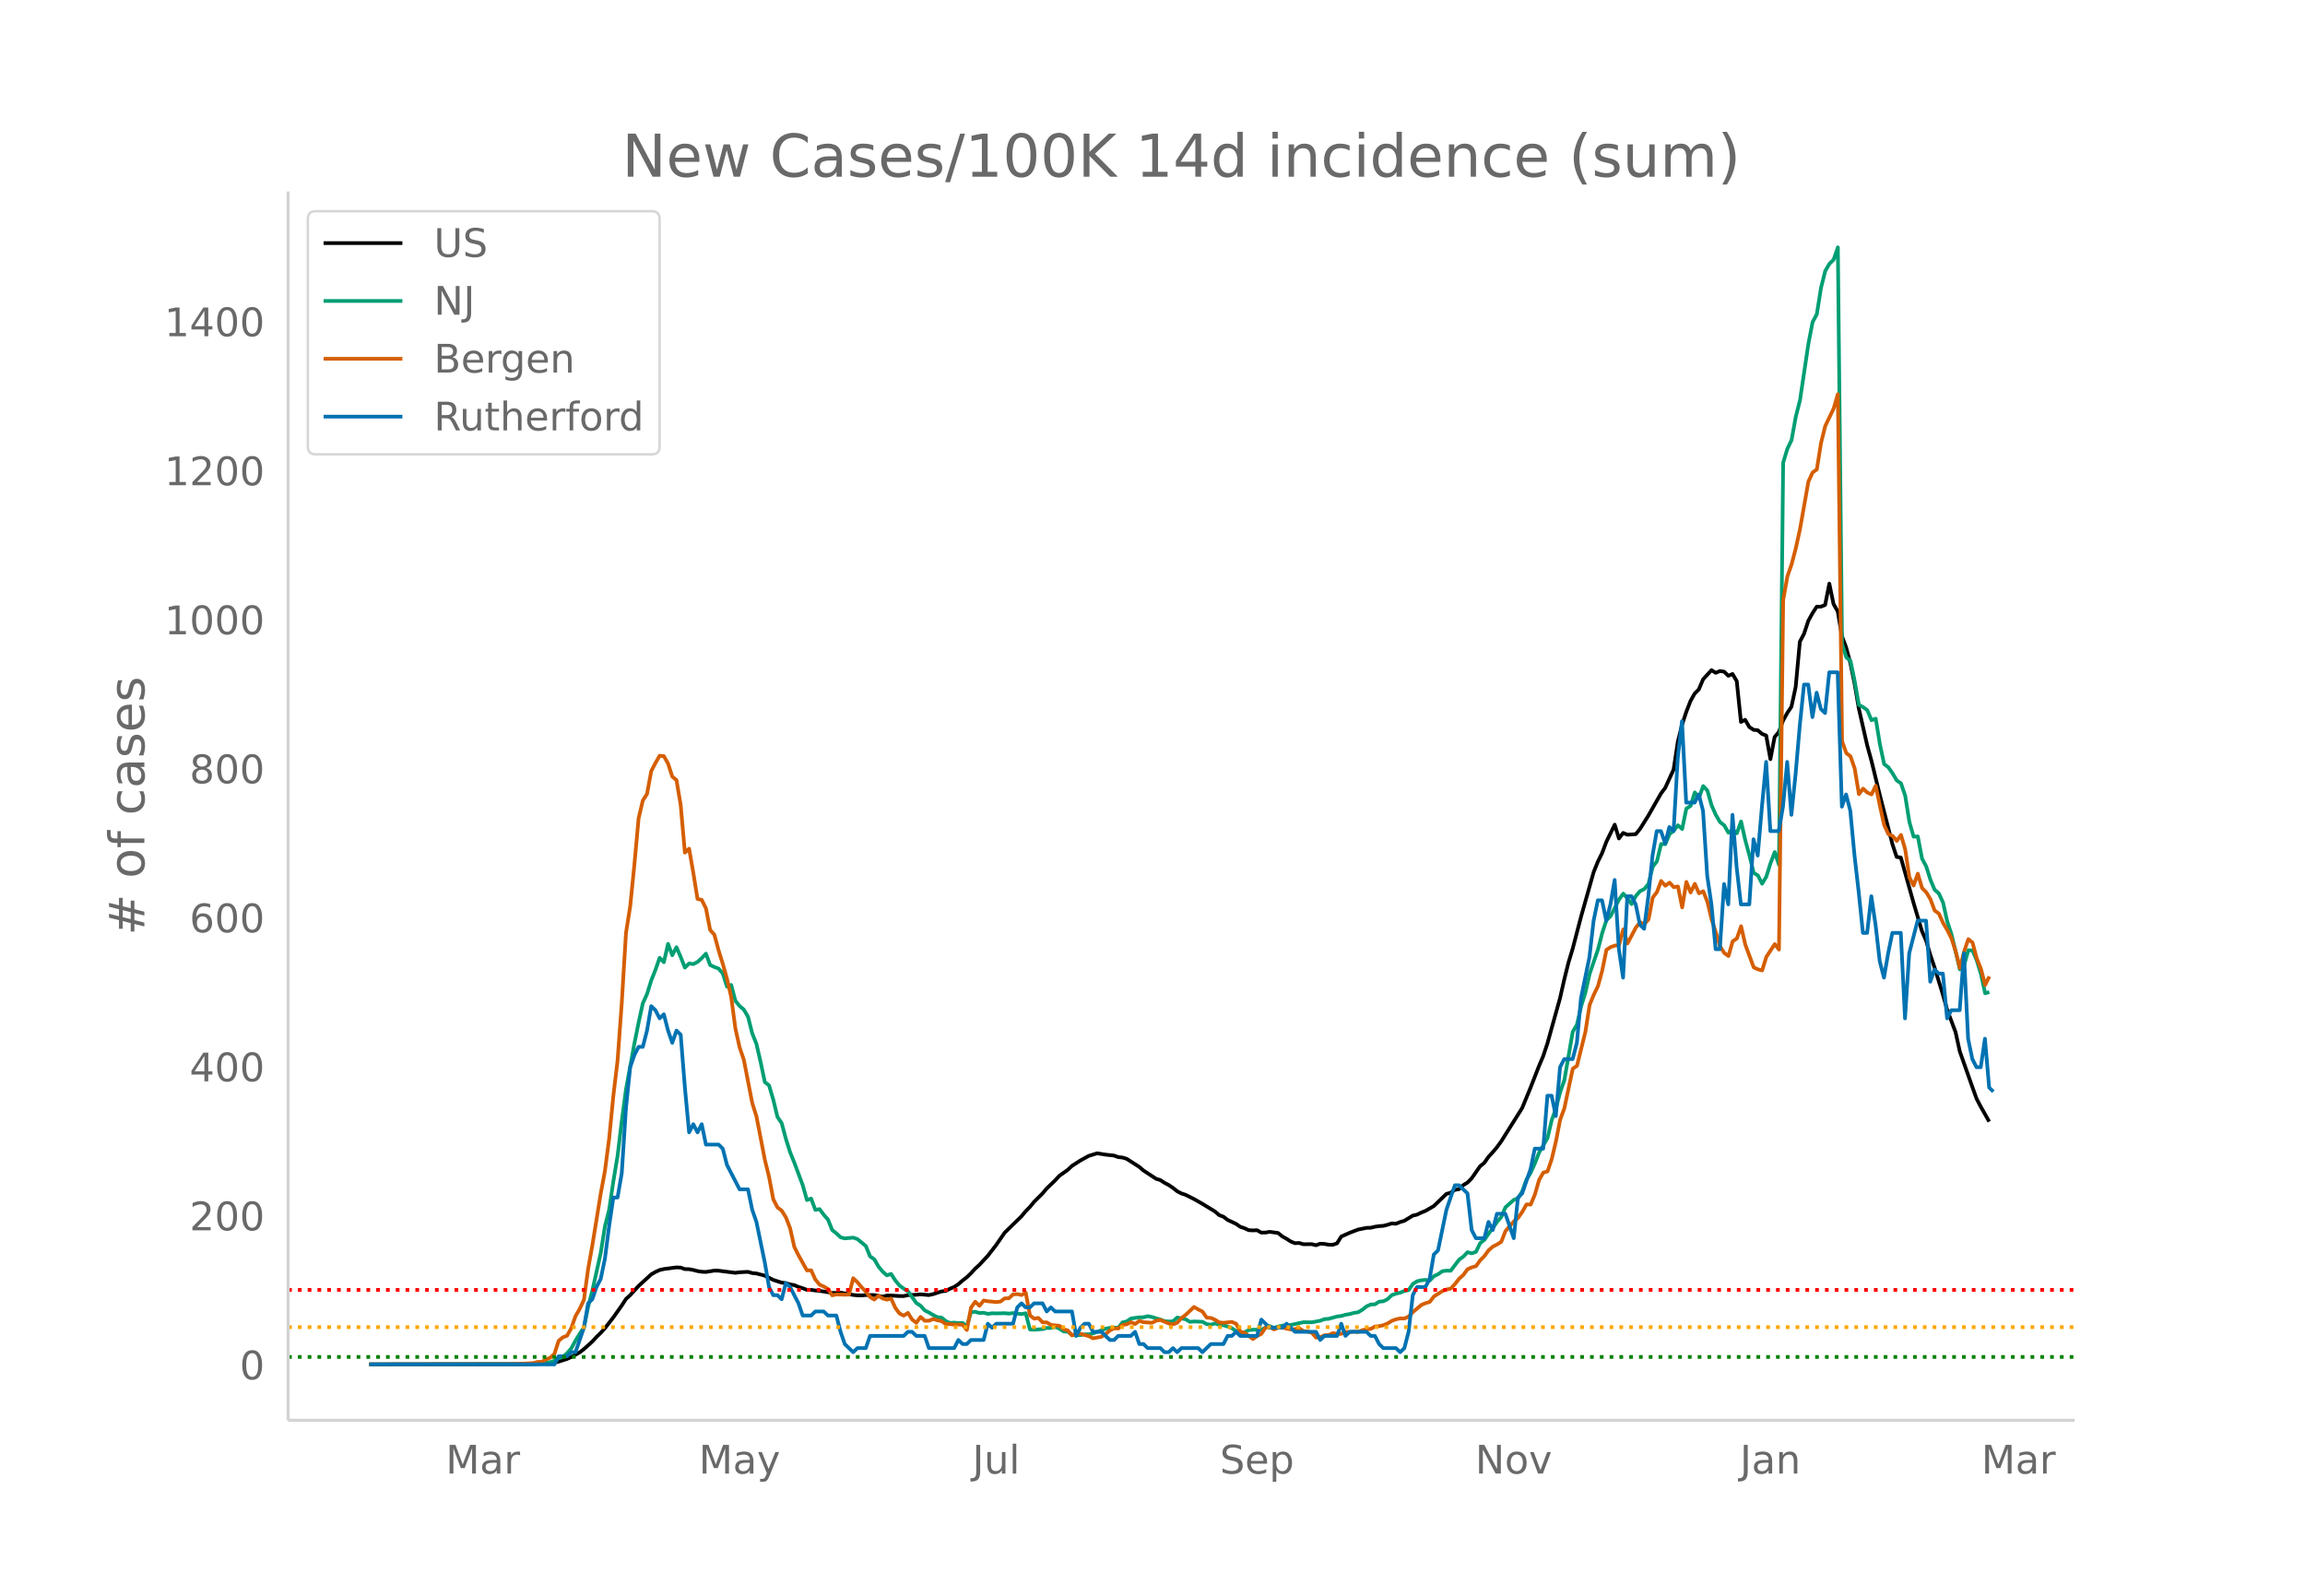 <svg height="864" viewBox="0 0 936 648" width="1248" xmlns="http://www.w3.org/2000/svg" xmlns:xlink="http://www.w3.org/1999/xlink"><defs><style>*{stroke-linecap:butt;stroke-linejoin:round}</style></defs><g id="figure_1"><path d="M0 648h936V0H0z" fill="#fff" id="patch_1"/><g id="axes_1"><path d="M117 576.72h725.4V77.76H117z" fill="none" id="patch_2"/><path clip-path="url(#pbad65a48d8)" d="M149.973 554.039l61.503-.089 6.834-.17 5.125-.273 1.709-.222 1.708-.366 3.417-1.1 1.708-.778 3.417-1.88 1.709-1.326 3.417-3.076 1.708-1.88 1.708-1.643 1.709-1.895 3.417-4.388 3.417-4.828 1.708-2.635 1.708-1.574 3.417-3.723 5.126-4.705 1.708-.982 1.708-.795 1.709-.396 5.125-.662 1.709.074 1.708.618 1.709.026 1.708.325 1.708.444 1.709.276 1.708.085 3.417-.55 1.709.038 6.833.862 1.709-.227 3.417-.173 1.708.5 1.708.167 3.417.887 3.417 1.718 3.417 1.105 1.708.217 1.709.499 1.708.313 1.709.713 1.708.536 1.709.657 1.708.012 1.708.252 1.709.133 5.125.847 1.709.026 1.708-.136 5.125.945 1.709.156 1.708.024 1.709-.149 3.417.01 3.416.664 1.709-.452 1.708-.023 3.417.213 1.709.008 1.708-.379 3.417-.15 1.708-.179 3.417.303 1.709-.378 3.416-1.116 1.709-.196 1.708-.877 1.709-.715 1.708-1.13 1.709-1.5 1.708-1.302 1.708-1.657 1.709-1.847 1.708-1.564 3.417-3.665 3.417-4.41 3.417-4.96 6.834-6.66 1.708-2.072 1.708-1.725 1.709-2.093 3.417-3.385 1.708-2.034 3.417-3.28 1.708-1.856 3.417-2.417 1.709-1.614 3.417-2.19 3.417-1.881 3.416-1.047 3.417.55 3.417.374 1.709.621 1.708.17 1.708.518 5.126 3.283 1.708 1.476 5.125 3.356 1.709.528 1.708 1.107 1.709.9 1.708 1.153 1.709 1.372 1.708.886 1.708.561 3.417 1.717 3.417 1.938 5.125 3.118 1.709 1.489 1.708.624 1.709 1.307 3.417 1.605 1.708 1.19 1.708.566 1.709.802 1.708.096 1.709-.075 1.708.974 1.709-.034 1.708-.283 3.417.47 1.708 1.405 1.709.945 1.708 1.105 1.709.696 1.708-.093 1.709.508 3.416-.03 1.709.446 1.708-.629 1.709.1 1.708.297 1.709.04 1.708-.586 1.708-2.745 3.417-1.537 3.417-1.305 3.417-.696 1.708-.043 1.709-.413 1.708-.258 1.709-.102 1.708-.432 1.709-.55 1.708.119 1.708-.688 1.709-.505 3.417-2.088 1.708-.403 1.709-.826 1.708-.69 3.417-1.968 5.125-4.943 1.709-.459 1.708-1.182 1.708-.279 1.709-1.635 1.708-1.034 1.709-1.728 3.417-4.91 1.708-1.377 1.708-2.454 1.709-1.843 1.708-2.031 1.709-2.333 8.542-13.603 3.417-8.302 3.417-8.746 1.708-4.03 1.709-5.144 5.125-18.378 1.708-7.525 1.709-6.898 1.708-5.623 3.417-13.07 5.125-18.109 1.709-4.242 1.708-3.45 1.709-4.544 3.416-7 1.709 5.6 1.708-2.249 1.709.727 3.417-.227 1.708-2.085 3.417-5.456 5.125-8.989 1.709-2.264 3.416-7.47 1.709-11.278 1.708-6.885 1.709-5.188 1.708-4.412 1.709-3.068 1.708-1.725 1.709-4.041 3.416-3.734 1.709 1.084 1.708-.723 1.709.247 1.708 1.68 1.709-.742 1.708 2.92 1.708 16.556 1.709-.869 1.708 2.962 1.709 1.112 1.708.173 1.709 1.477 1.708.681 1.708 9.585 1.709-8.985 1.708-2.03 1.709-4.642 1.708-3.076 1.709-2.579 1.708-7.995 1.708-18.406 1.709-3.251 1.708-5.185 1.709-3.123 1.708-2.637 1.709-.028 1.708-.697 1.708-8.636 1.709 8.272 1.708 2.982 1.709 10.077 1.708 4.606 1.709 6.346 1.708 8.31 1.708 10.038 3.417 15.027 1.709 6.198 3.417 13.99 5.125 19.948 1.708 5.173 1.709.257 5.125 18.285 3.417 11.532 1.708 3.89 1.709 5.8 1.708 5.083 3.417 11.098 1.709 6.094 3.416 9.112 1.709 7.788 5.125 14.506 1.709 4.753 1.708 3.253 3.417 6.034h0" fill="none" stroke="#000" stroke-linecap="round" stroke-width="1.5" id="line2d_1"/><path clip-path="url(#pbad65a48d8)" d="M149.973 554.04l64.92-.099 5.125-.235 3.417-.579 1.709-.538 1.708-1.046 1.709-.542 1.708-1.498 1.708-1.963 1.709-3.15 1.708-2.818 1.709-2.449 1.708-8.407 1.709-6.568 3.416-15.373 1.709-10.806 1.708-6.704 1.709-11.582 1.708-10.311 1.709-14.117 1.708-12.907 3.417-18.592 1.708-8.5 1.709-7.814 1.708-3.801 1.709-5.492 1.708-4.306 1.708-4.895 1.709 1.758 1.708-7.426 1.709 4.609 1.708-3.243 1.709 3.934 1.708 4.347 1.709-1.703 1.708.272 1.708-.868 1.709-1.557 1.708-1.82 1.709 4.613 1.708.804 1.709.627 1.708 1.99 1.708 5.354 1.709-.688 1.708 6.47 1.709 2.084 1.708 1.451 1.709 2.91 1.708 6.744 1.708 4.282 1.709 7.43 1.708 8.104 1.709 1.321 1.708 5.778 1.709 7.044 1.708 2.51 1.708 6.371 1.709 5.42 1.708 4.237 3.417 9.13 1.709 6.07 1.708-.613 1.708 4.599 1.709-.304 1.708 2.29 1.709 1.948 1.708 4.245 1.709 1.352 1.708 1.618 1.708.43 3.417-.307 1.709.586 3.417 2.82 1.708 4.197 1.709 1.182 1.708 2.94 1.708 2.081 1.709 1.502 1.708-.586 1.709 2.654 1.708 2.061 1.709 1.27 1.708 1.07 3.417 4.763 1.708 1.1 1.709 1.91 1.708.856 1.709 1.035 1.708.838 1.708.198 1.709 1.42 1.708.747 1.709-.126 1.708.204 1.709-.068 1.708 1.335 1.708-5.75 1.709-.136 1.708.518 1.709-.113 1.708.45 1.709-.245 1.708.054 3.417-.078 1.708.16 1.709-.208 3.417.395 1.708-.32 1.708 6.564 1.709.102 3.417-.245 1.708-.456 1.709.006 1.708-.439 1.708.705 1.709 1.145 1.708.095 1.709 1.363 1.708.099 1.709-.09 1.708-.282 1.709-.037 1.708-.34 5.125-1.953 1.709-.306 1.708-.123 1.709.065 1.708-2.18 1.708-.362 1.709-1.199 3.417-.5h1.708l1.709-.45 1.708.334 3.417 1.042 1.708.65 1.709.134 1.708-.079 1.709-1.54 3.416.72 1.709 1.049 1.708-.164 3.417.14 1.709.933 1.708.239 1.708-.549 1.709.668 1.708.112 1.709.484 1.708.725 1.709 1.19 1.708.722 1.708-.242 1.709-.947 1.708-.126 3.417.04 1.709-.947 1.708-.541 1.708.695 1.709-.555 1.708-.365 1.709.085 3.417-.715 3.417-.736 3.416.03 3.417-.64 1.709-.65 1.708-.13 3.417-.947 1.708-.204 1.709-.508 1.708-.269 1.709-.477 1.708-.252 1.709-1.025 1.708-1.366 1.708-.767 1.709-.068 1.708-1.083 1.709-.153 1.708-.862 1.709-1.656 1.708-.59 1.708-.404 1.709-.692 1.708-.344 1.709-2.5 1.708-1.08 1.709-.389 1.708-.18 1.708.306 1.709-1.812 1.708-.787 1.709-1.216 1.708-.238 1.709.044 3.416-4.53 1.709-1.223 1.708-1.775 1.709.463 1.708-.613 1.709-3.56 1.708-1.288 1.708-2.544 1.709-2.245 1.708-2.49 1.709-1.973 1.708-3.972 3.417-3.055 1.709-.6 1.708-2.847 1.708-4.814 1.709-2.725 1.708-3.802 1.709-4.404 3.417-5.88 1.708-7.256 1.708-4.752 1.709-6.615 1.708-4.84 3.417-19.707 1.709-2.899 1.708-7.501 1.708-5.488 1.709-7.562 3.417-9.988 1.708-6.66 1.709-5.188 1.708-1.696 3.417-6.728 1.708-2.378 1.709 1.877 1.708 2.381 1.709-3.307 1.708-1.976 1.708-.848 1.709-2.082 1.708-6.939 1.709-2.231 1.708-7.024 1.709.061 1.708-4.091 1.708-1.376 1.709-2.204 1.708 1.516 1.709-8.305 1.708-1.073 1.709-5.478 1.708 2.18 1.709-4.762 1.708 1.833 1.708 6.019 1.709 3.86 1.708 2.912 1.709 1.335 1.708 2.974 1.709-1.179 1.708 1.418 1.708-4.804 1.709 7.634 1.708 6.248 1.709 6.997 1.708 1.052 1.709 3.349 1.708-2.865 1.708-5.467 1.709-4.497 1.708 5.127 1.709-163.242 1.708-5.658 1.709-3.553 1.708-9.453 1.708-6.68 3.417-22.953 1.709-8.833 1.708-3.165 1.709-10.764 1.708-6.8 1.708-2.943 1.709-1.662 1.708-4.994 1.709 160.919 1.708 5.576 1.709 1.407 1.708 8.281 1.708 9.61 1.709.896 1.708 1.274 1.709 4.067 1.708-.647 1.709 10.45 1.708 7.993 1.708 1.29 1.709 2.47 1.708 2.889 1.709 1.151 1.708 5.032 1.709 10.655 1.708 5.992 1.709-.095 1.708 8.986 1.708 3.202 1.709 5.39 1.708 4.084 1.709 1.498 1.708 3.714 1.709 7.678 1.708 5.167 3.417 14.274 1.708-1.646 1.709-6.125 1.708.045 1.709 4.026 1.708 5.56 1.708 7.838 1.709-.487h0" fill="none" stroke="#009e73" stroke-linecap="round" stroke-width="1.5" id="line2d_2"/><path clip-path="url(#pbad65a48d8)" d="M149.973 554.04l56.378-.097 5.125-.13 5.126-.325 1.708-.454 1.708-.033 1.709-.94 1.708-.747 1.709-1.558 1.708-5.29 1.709-1.429 1.708-.649 1.708-3.051 1.709-4.9 1.708-2.922 1.709-3.7 1.708-12.496 1.709-9.575 3.416-21.064 1.709-9.218 1.708-13.113 1.709-17.397 1.708-14.313 1.709-23.434 1.708-28.367 1.708-10.776 1.709-16.975 1.708-18.792 1.709-7.238 1.708-2.662 1.709-9.282 1.708-3.278 1.708-2.954 1.709.162 1.708 3.019 1.709 5.29 1.708 1.428 1.709 10.16 1.708 19.279 1.709-1.59 1.708 9.834 1.708 10.58 1.709.358 1.708 3.44 1.709 8.796 1.708 1.915 1.709 6.329 1.708 5.485 1.708 6.07 1.709 7.367 1.708 12.886 1.709 7.595 1.708 5.063 3.417 17.527 1.708 5.42 3.417 17.656 1.709 6.946 1.708 9.088 1.709 3.31 1.708 1.299 1.708 2.726 1.709 4.415 1.708 7.594 1.709 3.408 3.417 6.135 1.708-.033 1.708 3.733 1.709 2.077 1.708.779 1.709.974 1.708 2.596 1.709-.357 3.416.098 1.709-.033 1.708-6.653 1.709 1.622 1.708 2.045 1.709 1.753 1.708 2.207 1.709 1.038 1.708-1.525 1.708 1.071 1.709.487 1.708-.454 1.709 3.765 1.708 2.304 1.709.876 1.708-1.103 1.708 2.694 1.709 1.33 1.708-2.401 1.709 1.558h1.708l1.709-.714 1.708.519 1.708.357 1.709 1.2h1.708l1.709.195 1.708-.032 1.709.097 1.708 2.143 1.708-9.12 1.709-2.37 1.708 1.655 1.709-2.142 1.708.292 3.417.325 1.708-.195 1.709-1.298 1.708-.033 1.709-1.59 1.708-.098 1.709.357 1.708-.908 1.708 9.185 1.709 1.33 1.708-.291 1.709 1.785 1.708.032 1.709 1.039 3.416.324 1.709 1.364 1.708.551 1.709 2.013 1.708-.78 1.709.098 3.417.974 1.708.876 3.417-.65 1.708-1.103 1.709-1.46 1.708-.844 1.709.065 1.708-1.428 1.708-.292 1.709-.844 1.708.746 1.709-1.266 1.708.52 3.417.26 1.708-.877 1.709-.292 3.417 1.46 1.708.325 1.709-.649 1.708-1.883 1.708-1.298 3.417-3.213 1.709 1.006 1.708.844 1.709 2.467 1.708.13 1.708.746 1.709 1.071 1.708.162 3.417-.357 1.709.747 1.708 3.18 1.708.52 3.417 2.5 1.709-1.267 1.708-.844 1.709-2.564 1.708-.227 1.708 1.006 1.709-.746 1.708-.065 1.709.487 1.708.324 1.709-.13 1.708-.357 1.709 1.169 1.708.195 1.708.454 1.709 1.98 1.708-.162 1.709-.78 1.708-.13 1.709-.746 1.708.325 1.708-.033 1.709-.843 1.708.13 1.709-.195 1.708.13 1.709-.715 1.708-.389 1.708-.13 1.709-.974 1.708-.13 1.709-.389 1.708-.714 1.709-1.071 1.708-.617 1.708-.357 1.709.033 1.708-.812 1.709-1.785 3.417-2.888 1.708-.747 1.708-.487 1.709-2.207 3.417-2.207 1.708-.65 1.709-.356 1.708-1.85 1.708-2.175 1.709-1.525 1.708-2.337 1.709-.747 1.708-.486 1.709-2.37 1.708-1.72 1.708-2.37 1.709-1.46 1.708-.876 1.709-1.071 1.708-4.35 3.417-3.96 1.709-1.427 1.708-2.435 1.708-3.018 1.709.032 1.708-4.057 1.709-5.94 1.708-2.953 1.709-.487 1.708-4.998 1.708-7.206 1.709-8.795 1.708-4.642 3.417-16.098 1.709-1.136 3.416-13.795 1.709-10.938 1.708-4.154 1.709-3.538 1.708-6.296 1.709-8.374 1.708-1.136 1.708-.584 1.709-.26 1.708-6.362 1.709 5.745 3.417-6.491 1.708-2.11 1.708.747 1.709-1.883 1.708-8.893 1.709-2.24 1.708-4.511 1.709 1.947 1.708-1.266 1.708 1.818 1.709-.26 1.708 8.504 1.709-10.354 1.708 4.285 1.709-3.506 1.708 3.863 1.709-.844 1.708 4.317 1.708 7.173 1.709 5.193 1.708 5.68 1.709 2.694 1.708 1.233 1.709-5.972 1.708-1.169 1.708-4.966 1.709 7.498 3.417 9.218 1.708.811 1.709.422 1.708-5.485 3.417-5.193 1.708 2.207 1.709-141.902 1.708-9.607 1.709-4.9 1.708-6.525 1.708-7.79 3.417-19.311 1.709-3.7 1.708-1.233 1.709-10.744 1.708-6.88 3.417-7.109 1.708-5.842 1.709 140.928 1.708 4.836 1.709 1.33 1.708 4.934 1.708 10.419 1.709-2.24 1.708 1.59 1.709.747 1.708-3.505 1.709 8.276 1.708 7.66 1.708 3.7 1.709.714 1.708 2.045 1.709-2.434 1.708 5.874 1.709 11.393 1.708 3.278 1.709-4.804 1.708 5.81 1.708 1.72 1.709 2.857 1.708 4.576 1.709 1.233 1.708 3.798 1.709 2.888 1.708 3.408 1.708 5.258 1.709 6.784 1.708-6.719 1.709-5.03 1.708 1.395 1.709 6.427 1.708 4.251 1.708 6.524 1.709-3.44h0" fill="none" stroke="#d55e00" stroke-linecap="round" stroke-width="1.5" id="line2d_3"/><path clip-path="url(#pbad65a48d8)" d="M149.973 554.04h75.17l1.71-3.306h3.416l1.708-1.653h1.709l3.417-9.919 1.708-9.918 1.709-1.653 1.708-4.96 1.708-3.306 1.709-8.265 1.708-13.225 1.709-11.571h1.708l1.709-9.919 1.708-26.45 1.708-16.53 1.709-4.96 1.708-3.305h1.709l1.708-6.613 1.709-9.918 1.708 1.653 1.708 3.306 1.709-1.653 1.708 6.612 1.709 4.96 1.708-4.96 1.709 1.653 1.708 21.49 1.709 18.184 1.708-3.306 1.708 3.306 1.709-3.306 1.708 8.266h5.126l1.708 1.653 1.708 6.612 5.126 9.918h3.417l1.708 8.266 1.708 4.96 3.417 16.53 1.709 9.918 1.708 3.307h1.709l1.708 1.653 1.708-6.613 1.709 1.653 3.417 6.613 1.708 4.959h3.417l1.708-1.653h3.417l1.709 1.653h3.417l1.708 6.612 1.708 4.96 3.417 3.306 1.709-1.653h3.417l1.708-4.96h13.668l1.708-1.653h1.708l1.709 1.653h3.417l1.708 4.96h10.25l1.71-3.306 1.708 1.653h1.708l1.708-1.653h5.126l1.708-6.613 1.709 1.653 1.708-1.653h6.834l1.708-6.612 1.709-1.653 1.708 1.653h1.708l1.709-1.653h3.417l1.708 3.306 1.709-1.653 1.708 1.653h6.834l1.708 9.918 1.709-3.306 1.708-1.653h1.709l1.708 3.306h3.417l3.417 3.307h1.708l1.709-1.654h5.125l1.708-1.653 1.709 4.96h1.708l1.709 1.653h5.125l1.708 1.653h1.709l1.708-1.653 1.709 1.653 1.708-1.653h6.834l1.708 1.653 3.417-3.306h5.125l1.709-3.307h1.708l1.709-1.653 1.708 1.653h6.834l1.708-6.612 3.417 3.306h5.125l1.709-1.653 3.417 3.306h8.542l1.708 3.307 1.709-1.654h5.125l1.708-4.959 1.709 4.96 1.708-1.654h6.834l1.708 1.653h1.709l1.708 3.307 1.709 1.653h5.125l1.708 1.653 1.709-1.653 1.708-6.613 1.709-14.877 1.708-3.307h3.417l1.708-3.306 1.709-9.918 1.708-1.653 3.417-16.531 3.417-9.919h1.708l3.417 3.307 1.709 14.877 1.708 3.306h3.417l1.708-6.612 1.709 3.306 1.708-6.612h3.417l3.417 9.918 1.709-16.53 1.708-1.653 3.417-9.919 1.708-8.265h3.417l1.709-21.49h1.708l1.708 8.265 1.709-19.837 1.708-3.306h3.417l1.709-6.612L642 405.263l3.417-16.531 1.708-14.878 1.709-8.265h1.708l1.709 8.265 1.708-6.612 1.708-9.919 1.709 28.103 1.708 11.571 1.709-33.061h1.708l1.709 3.306 1.708 8.265 1.708 1.653 1.709-13.224 1.708-16.531 1.709-9.919h1.708l1.709 4.96 1.708-6.613 1.708 1.653 1.709-29.755 1.708-14.878 1.709 33.062h3.417l1.708-3.306 1.709 6.612 1.708 26.45 1.708 11.57 1.709 18.185h1.708l1.709-26.45 1.708 8.266 1.709-36.368 1.708 21.49 1.708 14.878h3.417l1.709-26.45 1.708 6.613 1.709-19.837 1.708-18.184 1.708 28.102h3.417l1.709-9.918 1.708-18.184 1.709 21.49 1.708-16.53 1.708-19.838 1.709-16.53h1.708l1.709 13.224 1.708-9.918 1.709 6.612 1.708 1.653 1.708-16.53h3.417l1.709 54.55 1.708-4.958 1.709 6.612 1.708 18.184 1.708 14.878 1.709 16.53h1.708l1.709-14.877 1.708 11.571 1.709 14.878 1.708 6.612 1.708-9.918 1.709-8.266h3.417l1.708 34.715 1.709-26.45 3.417-13.224h3.416l1.709 24.796 1.708-4.959 1.709 1.653h1.708l1.709 18.184 1.708-3.306h3.417l1.708-23.143 1.709 34.714 1.708 8.266 1.709 3.306h1.708l1.708-11.572 1.709 19.837 1.708 1.654h0" fill="none" stroke="#0072b2" stroke-linecap="round" stroke-width="1.5" id="line2d_4"/><path clip-path="url(#pbad65a48d8)" d="M117 551.014h725.4" fill="none" stroke="green" stroke-dasharray="1.5,2.475" stroke-width="1.5" id="line2d_5"/><path clip-path="url(#pbad65a48d8)" d="M117 538.912h725.4" fill="none" stroke="orange" stroke-dasharray="1.5,2.475" stroke-width="1.5" id="line2d_6"/><path clip-path="url(#pbad65a48d8)" d="M117 523.784h725.4" fill="none" stroke="red" stroke-dasharray="1.5,2.475" stroke-width="1.5" id="line2d_7"/><path d="M117 576.72V77.76" fill="none" stroke="#d3d3d3" stroke-linecap="square" stroke-width="1.25" id="patch_3"/><path d="M117 576.72h725.4" fill="none" stroke="#d3d3d3" stroke-linecap="square" stroke-width="1.25" id="patch_4"/><g id="matplotlib.axis_1"><g id="xtick_1"><g transform="matrix(.16 0 0 -.16 181.007 598.378)" fill="#696969" id="text_1"><defs><path d="M9.813 72.906h14.703l18.593-49.61 18.703 49.61h14.704V0H66.89v64.016l-18.797-50h-9.907l-18.796 50V0H9.813z" id="DejaVuSans-77"/><path d="M34.281 27.484q-10.89 0-15.093-2.484-4.204-2.484-4.204-8.5 0-4.781 3.157-7.594 3.156-2.797 8.562-2.797 7.485 0 12 5.297 4.516 5.297 4.516 14.078v2zm17.922 3.72V0H43.22v8.297Q40.14 3.328 35.547.953q-4.594-2.375-11.234-2.375-8.391 0-13.36 4.719Q6 8.016 6 15.922q0 9.219 6.172 13.906 6.187 4.688 18.437 4.688h12.61v.89q0 6.203-4.078 9.594-4.078 3.39-11.453 3.39-4.688 0-9.141-1.124-4.438-1.125-8.531-3.375v8.312q4.921 1.906 9.562 2.844 4.64.953 9.031.953 11.875 0 17.735-6.156 5.86-6.14 5.86-18.64z" id="DejaVuSans-97"/><path d="M41.11 46.297q-1.516.875-3.297 1.281Q36.03 48 33.89 48q-7.625 0-11.703-4.953-4.079-4.953-4.079-14.234V0H9.08v54.688h9.03v-8.5q2.844 4.984 7.375 7.39Q30.031 56 36.531 56q.922 0 2.047-.125 1.125-.11 2.484-.36z" id="DejaVuSans-114"/></defs><use xlink:href="#DejaVuSans-77"/><use x="86.279" xlink:href="#DejaVuSans-97"/><use x="147.559" xlink:href="#DejaVuSans-114"/></g></g><g id="xtick_2"><g transform="matrix(.16 0 0 -.16 283.775 598.378)" fill="#696969" id="text_2"><defs><path d="M32.172-5.078q-3.797-9.766-7.422-12.735-3.61-2.984-9.656-2.984H7.906v7.516h5.282q3.703 0 5.75 1.765Q21-9.766 23.483-3.219l1.61 4.094-22.11 53.813H12.5l17.094-42.766 17.093 42.766h9.516z" id="DejaVuSans-121"/></defs><use xlink:href="#DejaVuSans-77"/><use x="86.279" xlink:href="#DejaVuSans-97"/><use x="147.559" xlink:href="#DejaVuSans-121"/></g></g><g id="xtick_3"><g transform="matrix(.16 0 0 -.16 394.877 598.378)" fill="#696969" id="text_3"><defs><path d="M9.813 72.906h9.859V5.078q0-13.187-5-19.14-5-5.954-16.094-5.954h-3.75v8.297h3.078q6.531 0 9.219 3.672Q9.813-4.39 9.813 5.078z" id="DejaVuSans-74"/><path d="M8.5 21.578v33.11h8.984V21.922q0-7.766 3.016-11.656 3.031-3.875 9.094-3.875 7.265 0 11.484 4.64 4.234 4.64 4.234 12.656v31h8.985V0h-8.984v8.406Q42.047 3.422 37.718 1q-4.313-2.422-10.032-2.422-9.421 0-14.312 5.86Q8.5 10.296 8.5 21.578zM31.11 56z" id="DejaVuSans-117"/><path d="M9.422 75.984h8.984V0H9.422z" id="DejaVuSans-108"/></defs><use xlink:href="#DejaVuSans-74"/><use x="29.492" xlink:href="#DejaVuSans-117"/><use x="92.871" xlink:href="#DejaVuSans-108"/></g></g><g id="xtick_4"><g transform="matrix(.16 0 0 -.16 495.372 598.378)" fill="#696969" id="text_4"><defs><path d="M53.516 70.516V60.89q-5.61 2.687-10.594 4-4.984 1.328-9.625 1.328-8.047 0-12.422-3.125t-4.375-8.89q0-4.845 2.906-7.313 2.907-2.453 11.016-3.97l5.953-1.218q11.031-2.11 16.281-7.406 5.25-5.297 5.25-14.172 0-10.61-7.11-16.078-7.093-5.469-20.812-5.469-5.172 0-11.015 1.172Q13.14.922 6.89 3.219v10.156q6-3.36 11.765-5.078 5.766-1.703 11.328-1.703 8.438 0 13.032 3.312 4.593 3.328 4.593 9.485 0 5.359-3.297 8.39-3.296 3.032-10.812 4.547L27.484 33.5q-11.03 2.188-15.968 6.875-4.922 4.688-4.922 13.047 0 9.672 6.812 15.234 6.813 5.563 18.766 5.563 5.14 0 10.453-.938 5.328-.922 10.89-2.765z" id="DejaVuSans-83"/><path d="M56.203 29.594v-4.39H14.891q.593-9.282 5.593-14.142 5-4.859 13.938-4.859 5.172 0 10.031 1.266 4.86 1.265 9.656 3.812v-8.5Q49.266.734 44.187-.344 39.11-1.422 33.892-1.422q-13.094 0-20.735 7.61-7.64 7.625-7.64 20.625 0 13.421 7.25 21.296Q20.016 56 32.328 56q11.031 0 17.453-7.11 6.422-7.093 6.422-19.296zm-8.984 2.64q-.094 7.36-4.125 11.75-4.032 4.407-10.672 4.407-7.516 0-12.031-4.25-4.516-4.25-5.203-11.97z" id="DejaVuSans-101"/><path d="M18.11 8.203v-29H9.077v75.484h9.031v-8.296q2.844 4.875 7.157 7.234Q29.594 56 35.594 56q9.968 0 16.187-7.906 6.235-7.907 6.235-20.797T51.78 6.484q-6.218-7.906-16.187-7.906-6 0-10.328 2.375-4.313 2.375-7.157 7.25zm30.578 19.094q0 9.906-4.079 15.547-4.078 5.64-11.203 5.64-7.14 0-11.218-5.64-4.079-5.64-4.079-15.547 0-9.906 4.078-15.547 4.079-5.64 11.22-5.64 7.124 0 11.202 5.64t4.078 15.547z" id="DejaVuSans-112"/></defs><use xlink:href="#DejaVuSans-83"/><use x="63.477" xlink:href="#DejaVuSans-101"/><use x="125" xlink:href="#DejaVuSans-112"/></g></g><g id="xtick_5"><g transform="matrix(.16 0 0 -.16 599.051 598.378)" fill="#696969" id="text_5"><defs><path d="M9.813 72.906h13.28l32.329-60.984v60.984h9.562V0h-13.28L19.39 60.984V0H9.813z" id="DejaVuSans-78"/><path d="M30.61 48.39q-7.22 0-11.422-5.64-4.204-5.64-4.204-15.453 0-9.813 4.172-15.453 4.188-5.64 11.453-5.64 7.188 0 11.375 5.655 4.203 5.672 4.203 15.438 0 9.719-4.203 15.406-4.187 5.688-11.375 5.688zm0 7.61q11.718 0 18.406-7.625 6.703-7.61 6.703-21.078 0-13.422-6.703-21.078-6.688-7.64-18.407-7.64-11.765 0-18.437 7.64-6.656 7.656-6.656 21.078 0 13.469 6.656 21.078Q18.844 56 30.609 56z" id="DejaVuSans-111"/><path d="M2.984 54.688H12.5L29.594 8.797l17.093 45.89h9.516L35.687 0H23.485z" id="DejaVuSans-118"/></defs><use xlink:href="#DejaVuSans-78"/><use x="74.805" xlink:href="#DejaVuSans-111"/><use x="135.986" xlink:href="#DejaVuSans-118"/></g></g><g id="xtick_6"><g transform="matrix(.16 0 0 -.16 706.548 598.378)" fill="#696969" id="text_6"><defs><path d="M54.89 33.016V0h-8.984v32.719q0 7.765-3.031 11.61-3.031 3.858-9.078 3.858-7.281 0-11.484-4.64-4.204-4.625-4.204-12.64V0H9.08v54.688h9.03v-8.5q3.235 4.937 7.594 7.374Q30.078 56 35.797 56q9.422 0 14.25-5.828 4.844-5.828 4.844-17.156z" id="DejaVuSans-110"/></defs><use xlink:href="#DejaVuSans-74"/><use x="29.492" xlink:href="#DejaVuSans-97"/><use x="90.771" xlink:href="#DejaVuSans-110"/></g></g><g id="xtick_7"><g transform="matrix(.16 0 0 -.16 804.584 598.378)" fill="#696969" id="text_7"><use xlink:href="#DejaVuSans-77"/><use x="86.279" xlink:href="#DejaVuSans-97"/><use x="147.559" xlink:href="#DejaVuSans-114"/></g></g></g><g id="matplotlib.axis_2"><g id="ytick_1"><g transform="matrix(.16 0 0 -.16 97.32 560.119)" fill="#696969" id="text_8"><defs><path d="M31.781 66.406q-7.61 0-11.453-7.5Q16.5 51.422 16.5 36.375q0-14.984 3.828-22.484 3.844-7.5 11.453-7.5 7.672 0 11.5 7.5 3.844 7.5 3.844 22.484 0 15.047-3.844 22.531-3.828 7.5-11.5 7.5zm0 7.813q12.266 0 18.735-9.703 6.468-9.688 6.468-28.141 0-18.406-6.468-28.11-6.47-9.687-18.735-9.687-12.25 0-18.718 9.688-6.47 9.703-6.47 28.109 0 18.453 6.47 28.14Q19.53 74.22 31.78 74.22z" id="DejaVuSans-48"/></defs><use xlink:href="#DejaVuSans-48"/></g></g><g id="ytick_2"><g transform="matrix(.16 0 0 -.16 76.96 499.606)" fill="#696969" id="text_9"><defs><path d="M19.188 8.297h34.421V0H7.33v8.297q5.609 5.812 15.296 15.594 9.703 9.797 12.188 12.64 4.734 5.313 6.609 9 1.89 3.688 1.89 7.25 0 5.813-4.078 9.469-4.078 3.672-10.625 3.672-4.64 0-9.797-1.61-5.14-1.609-11-4.89v9.969Q13.767 71.78 18.938 73q5.188 1.219 9.485 1.219 11.328 0 18.062-5.672 6.735-5.656 6.735-15.125 0-4.5-1.688-8.531-1.672-4.016-6.125-9.485-1.218-1.422-7.765-8.187-6.532-6.766-18.453-18.922z" id="DejaVuSans-50"/></defs><use xlink:href="#DejaVuSans-50"/><use x="63.623" xlink:href="#DejaVuSans-48"/><use x="127.246" xlink:href="#DejaVuSans-48"/></g></g><g id="ytick_3"><g transform="matrix(.16 0 0 -.16 76.96 439.093)" fill="#696969" id="text_10"><defs><path d="M37.797 64.313L12.89 25.39h24.906zm-2.594 8.593H47.61V25.391h10.407v-8.203H47.609V0h-9.812v17.188H4.89v9.515z" id="DejaVuSans-52"/></defs><use xlink:href="#DejaVuSans-52"/><use x="63.623" xlink:href="#DejaVuSans-48"/><use x="127.246" xlink:href="#DejaVuSans-48"/></g></g><g id="ytick_4"><g transform="matrix(.16 0 0 -.16 76.96 378.58)" fill="#696969" id="text_11"><defs><path d="M33.016 40.375q-6.641 0-10.532-4.547-3.875-4.531-3.875-12.437 0-7.86 3.875-12.438 3.891-4.562 10.532-4.562 6.64 0 10.515 4.562 3.875 4.578 3.875 12.438 0 7.906-3.875 12.437-3.875 4.547-10.515 4.547zm19.578 30.922v-8.984q-3.719 1.75-7.5 2.671-3.782.938-7.5.938-9.766 0-14.922-6.594-5.14-6.594-5.875-19.922 2.875 4.25 7.219 6.516 4.359 2.266 9.578 2.266 10.984 0 17.36-6.672 6.374-6.657 6.374-18.125 0-11.235-6.64-18.032-6.641-6.78-17.672-6.78-12.657 0-19.344 9.687-6.688 9.703-6.688 28.109 0 17.281 8.204 27.563 8.203 10.28 22.015 10.28 3.719 0 7.5-.734t7.89-2.187z" id="DejaVuSans-54"/></defs><use xlink:href="#DejaVuSans-54"/><use x="63.623" xlink:href="#DejaVuSans-48"/><use x="127.246" xlink:href="#DejaVuSans-48"/></g></g><g id="ytick_5"><g transform="matrix(.16 0 0 -.16 76.96 318.068)" fill="#696969" id="text_12"><defs><path d="M31.781 34.625q-7.031 0-11.062-3.766-4.016-3.765-4.016-10.343 0-6.594 4.016-10.36Q24.75 6.391 31.78 6.391q7.032 0 11.078 3.78 4.063 3.798 4.063 10.345 0 6.578-4.031 10.343-4.016 3.766-11.11 3.766zm-9.86 4.188q-6.343 1.562-9.89 5.906Q8.5 49.079 8.5 55.329q0 8.733 6.219 13.812 6.234 5.078 17.062 5.078 10.89 0 17.094-5.078 6.203-5.079 6.203-13.813 0-6.25-3.547-10.61-3.531-4.343-9.828-5.906 7.125-1.656 11.094-6.5 3.984-4.828 3.984-11.796 0-10.61-6.468-16.282-6.47-5.656-18.532-5.656-12.047 0-18.531 5.656-6.469 5.672-6.469 16.282 0 6.968 4 11.797 4.016 4.843 11.14 6.5zM18.314 54.39q0-5.657 3.53-8.828 3.548-3.172 9.938-3.172 6.36 0 9.938 3.172 3.593 3.171 3.593 8.828 0 5.672-3.593 8.843-3.578 3.172-9.938 3.172-6.39 0-9.937-3.172-3.532-3.172-3.532-8.843z" id="DejaVuSans-56"/></defs><use xlink:href="#DejaVuSans-56"/><use x="63.623" xlink:href="#DejaVuSans-48"/><use x="127.246" xlink:href="#DejaVuSans-48"/></g></g><g id="ytick_6"><g transform="matrix(.16 0 0 -.16 66.78 257.555)" fill="#696969" id="text_13"><defs><path d="M12.406 8.297h16.11v55.625l-17.532-3.516v8.985l17.438 3.515h9.86V8.296H54.39V0H12.406z" id="DejaVuSans-49"/></defs><use xlink:href="#DejaVuSans-49"/><use x="63.623" xlink:href="#DejaVuSans-48"/><use x="127.246" xlink:href="#DejaVuSans-48"/><use x="190.869" xlink:href="#DejaVuSans-48"/></g></g><g id="ytick_7"><g transform="matrix(.16 0 0 -.16 66.78 197.043)" fill="#696969" id="text_14"><use xlink:href="#DejaVuSans-49"/><use x="63.623" xlink:href="#DejaVuSans-50"/><use x="127.246" xlink:href="#DejaVuSans-48"/><use x="190.869" xlink:href="#DejaVuSans-48"/></g></g><g id="ytick_8"><g transform="matrix(.16 0 0 -.16 66.78 136.53)" fill="#696969" id="text_15"><use xlink:href="#DejaVuSans-49"/><use x="63.623" xlink:href="#DejaVuSans-52"/><use x="127.246" xlink:href="#DejaVuSans-48"/><use x="190.869" xlink:href="#DejaVuSans-48"/></g></g><g transform="matrix(0 -.2 -.2 0 58.62 379.813)" fill="#696969" id="text_16"><defs><path d="M51.125 44H36.922l-4.11-16.313h14.313zm-7.328 27.781l-5.078-20.265h14.265L58.11 71.78h7.813L60.89 51.516h15.234V44h-17.14l-4-16.313h15.53V20.22H53.079L48 0h-7.813l5.032 20.219H30.906L25.875 0h-7.86l5.079 20.219H7.719v7.468h17.187L29 44H13.281v7.516h17.625l4.985 20.265z" id="DejaVuSans-35"/><path d="M37.11 75.984V68.5h-8.594q-4.828 0-6.72-1.953-1.874-1.953-1.874-7.031v-4.828h14.797v-6.985H19.922V0H10.89v47.703H2.297v6.984h8.594V58.5q0 9.125 4.25 13.297 4.25 4.187 13.468 4.187z" id="DejaVuSans-102"/><path d="M48.781 52.594v-8.407q-3.812 2.11-7.64 3.157-3.828 1.047-7.735 1.047-8.75 0-13.593-5.547-4.829-5.532-4.829-15.547 0-10.016 4.829-15.563 4.843-5.53 13.593-5.53 3.907 0 7.735 1.046 3.828 1.047 7.64 3.156V2.094Q45.016.344 40.984-.531q-4.015-.89-8.562-.89-12.36 0-19.64 7.765-7.266 7.765-7.266 20.953 0 13.375 7.343 21.031Q20.22 56 33.016 56q4.14 0 8.093-.86 3.953-.843 7.672-2.546z" id="DejaVuSans-99"/><path d="M44.281 53.078v-8.5q-3.797 1.953-7.906 2.922-4.094.984-8.5.984-6.688 0-10.031-2.047-3.344-2.046-3.344-6.156 0-3.125 2.39-4.906 2.391-1.781 9.626-3.39l3.078-.688q9.562-2.047 13.593-5.781 4.032-3.735 4.032-10.422 0-7.625-6.032-12.078-6.03-4.438-16.578-4.438-4.39 0-9.156.86Q10.688.296 5.422 2v9.281q4.984-2.594 9.812-3.89 4.829-1.282 9.579-1.282 6.343 0 9.75 2.172 3.421 2.172 3.421 6.125 0 3.656-2.468 5.61-2.453 1.953-10.813 3.765l-3.125.735q-8.344 1.75-12.062 5.39-3.704 3.64-3.704 9.985 0 7.718 5.47 11.906Q16.75 56 26.811 56q4.97 0 9.36-.734 4.406-.72 8.11-2.188z" id="DejaVuSans-115"/></defs><use xlink:href="#DejaVuSans-35"/><use x="83.789" xlink:href="#DejaVuSans-32"/><use x="115.576" xlink:href="#DejaVuSans-111"/><use x="176.758" xlink:href="#DejaVuSans-102"/><use x="211.963" xlink:href="#DejaVuSans-32"/><use x="243.75" xlink:href="#DejaVuSans-99"/><use x="298.73" xlink:href="#DejaVuSans-97"/><use x="360.01" xlink:href="#DejaVuSans-115"/><use x="412.109" xlink:href="#DejaVuSans-101"/><use x="473.633" xlink:href="#DejaVuSans-115"/></g></g><g transform="matrix(.24 0 0 -.24 252.577 71.76)" fill="#696969" id="text_17"><defs><path d="M4.203 54.688h8.985l11.234-42.672 11.172 42.672h10.593l11.235-42.672 11.187 42.672h8.985L63.28 0H52.688L40.922 44.828 29.109 0H18.5z" id="DejaVuSans-119"/><path d="M64.406 67.281v-10.39q-4.984 4.64-10.625 6.922-5.64 2.296-11.984 2.296-12.5 0-19.14-7.64-6.641-7.64-6.641-22.094 0-14.406 6.64-22.047 6.64-7.64 19.14-7.64 6.345 0 11.985 2.296 5.64 2.297 10.625 6.938V5.609Q59.234 2.094 53.437.33q-5.78-1.75-12.218-1.75-16.563 0-26.094 10.124-9.516 10.14-9.516 27.672 0 17.578 9.516 27.703 9.531 10.14 26.094 10.14 6.531 0 12.312-1.734 5.797-1.734 10.875-5.203z" id="DejaVuSans-67"/><path d="M25.39 72.906h8.297L8.297-9.28H0z" id="DejaVuSans-47"/><path d="M9.813 72.906h9.859V42.094L52.39 72.906h12.703L28.906 38.922 67.672 0H54.688L19.672 35.11V0h-9.86z" id="DejaVuSans-75"/><path d="M45.406 46.39v29.594h8.985V0h-8.985v8.203Q42.578 3.328 38.25.953q-4.313-2.375-10.375-2.375-9.906 0-16.14 7.906-6.22 7.922-6.22 20.813 0 12.89 6.22 20.797Q17.968 56 27.874 56q6.063 0 10.375-2.375 4.328-2.36 7.156-7.234zm-30.61-19.093q0-9.906 4.079-15.547 4.078-5.64 11.203-5.64 7.125 0 11.219 5.64 4.11 5.64 4.11 15.547 0 9.906-4.11 15.547-4.094 5.64-11.219 5.64-7.125 0-11.203-5.64-4.078-5.64-4.078-15.547z" id="DejaVuSans-100"/><path d="M9.422 54.688h8.984V0H9.422zm0 21.296h8.984v-11.39H9.422z" id="DejaVuSans-105"/><path d="M31 75.875q-6.531-11.219-9.719-22.219-3.172-10.984-3.172-22.265 0-11.266 3.203-22.328Q24.517-2 31-13.188h-7.813Q15.875-1.704 12.235 9.375q-3.64 11.078-3.64 22.016 0 10.89 3.61 21.922 3.624 11.046 10.983 22.562z" id="DejaVuSans-40"/><path d="M52 44.188q3.375 6.062 8.063 8.937Q64.75 56 71.093 56q8.548 0 13.188-5.984 4.64-5.97 4.64-17V0h-9.03v32.719q0 7.86-2.797 11.656-2.781 3.813-8.485 3.813-6.984 0-11.046-4.641-4.047-4.625-4.047-12.64V0h-9.032v32.719q0 7.906-2.78 11.687-2.782 3.782-8.595 3.782-6.89 0-10.953-4.657-4.047-4.656-4.047-12.625V0H9.08v54.688h9.03v-8.5q3.078 5.03 7.375 7.421Q29.781 56 35.687 56q5.97 0 10.141-3.031Q50 49.953 52 44.187z" id="DejaVuSans-109"/><path d="M8.016 75.875h7.812q7.313-11.516 10.953-22.563 3.64-11.03 3.64-21.921 0-10.938-3.64-22.016-3.64-11.078-10.953-22.563H8.016Q14.5-2 17.703 9.063q3.203 11.063 3.203 22.329 0 11.28-3.203 22.265-3.203 11-9.687 22.219z" id="DejaVuSans-41"/></defs><use xlink:href="#DejaVuSans-78"/><use x="74.805" xlink:href="#DejaVuSans-101"/><use x="136.328" xlink:href="#DejaVuSans-119"/><use x="218.115" xlink:href="#DejaVuSans-32"/><use x="249.902" xlink:href="#DejaVuSans-67"/><use x="319.727" xlink:href="#DejaVuSans-97"/><use x="381.006" xlink:href="#DejaVuSans-115"/><use x="433.105" xlink:href="#DejaVuSans-101"/><use x="494.629" xlink:href="#DejaVuSans-115"/><use x="546.729" xlink:href="#DejaVuSans-47"/><use x="580.42" xlink:href="#DejaVuSans-49"/><use x="644.043" xlink:href="#DejaVuSans-48"/><use x="707.666" xlink:href="#DejaVuSans-48"/><use x="771.289" xlink:href="#DejaVuSans-75"/><use x="836.865" xlink:href="#DejaVuSans-32"/><use x="868.652" xlink:href="#DejaVuSans-49"/><use x="932.275" xlink:href="#DejaVuSans-52"/><use x="995.898" xlink:href="#DejaVuSans-100"/><use x="1059.375" xlink:href="#DejaVuSans-32"/><use x="1091.162" xlink:href="#DejaVuSans-105"/><use x="1118.945" xlink:href="#DejaVuSans-110"/><use x="1182.324" xlink:href="#DejaVuSans-99"/><use x="1237.305" xlink:href="#DejaVuSans-105"/><use x="1265.088" xlink:href="#DejaVuSans-100"/><use x="1328.564" xlink:href="#DejaVuSans-101"/><use x="1390.088" xlink:href="#DejaVuSans-110"/><use x="1453.467" xlink:href="#DejaVuSans-99"/><use x="1508.447" xlink:href="#DejaVuSans-101"/><use x="1569.971" xlink:href="#DejaVuSans-32"/><use x="1601.758" xlink:href="#DejaVuSans-40"/><use x="1640.771" xlink:href="#DejaVuSans-115"/><use x="1692.871" xlink:href="#DejaVuSans-117"/><use x="1756.25" xlink:href="#DejaVuSans-109"/><use x="1853.662" xlink:href="#DejaVuSans-41"/></g><g id="legend_1"><path d="M128.2 184.5h136.45q3.2 0 3.2-3.2V88.96q0-3.2-3.2-3.2H128.2q-3.2 0-3.2 3.2v92.34q0 3.2 3.2 3.2z" fill="none" opacity=".8" stroke="#ccc" id="patch_5"/><path d="M131.4 98.718h32" fill="none" stroke="#000" stroke-linecap="round" stroke-width="1.5" id="line2d_8"/><g transform="matrix(.16 0 0 -.16 176.2 104.317)" fill="#696969" id="text_18"><defs><path d="M8.688 72.906h9.921V28.61q0-11.718 4.235-16.875 4.25-5.14 13.781-5.14 9.469 0 13.719 5.14 4.25 5.157 4.25 16.875v44.297H64.5V27.391q0-14.25-7.063-21.532-7.046-7.28-20.812-7.28-13.828 0-20.89 7.28-7.047 7.282-7.047 21.532z" id="DejaVuSans-85"/></defs><use xlink:href="#DejaVuSans-85"/><use x="73.193" xlink:href="#DejaVuSans-83"/></g><path d="M131.4 122.203h32" fill="none" stroke="#009e73" stroke-linecap="round" stroke-width="1.5" id="line2d_10"/><g transform="matrix(.16 0 0 -.16 176.2 127.802)" fill="#696969" id="text_19"><use xlink:href="#DejaVuSans-78"/><use x="74.805" xlink:href="#DejaVuSans-74"/></g><path d="M131.4 145.688h32" fill="none" stroke="#d55e00" stroke-linecap="round" stroke-width="1.5" id="line2d_12"/><g transform="matrix(.16 0 0 -.16 176.2 151.287)" fill="#696969" id="text_20"><defs><path d="M19.672 34.813V8.108H35.5q7.953 0 11.781 3.297 3.844 3.297 3.844 10.078 0 6.844-3.844 10.078-3.828 3.25-11.781 3.25zm0 29.984V42.828h14.61q7.218 0 10.75 2.703 3.546 2.719 3.546 8.282 0 5.515-3.547 8.25-3.531 2.734-10.75 2.734zm-9.86 8.11h25.204q11.28 0 17.375-4.688Q58.5 63.53 58.5 54.89q0-6.703-3.125-10.657-3.125-3.953-9.188-4.922 7.282-1.562 11.313-6.53 4.031-4.954 4.031-12.376 0-9.765-6.64-15.093Q48.25 0 35.984 0H9.812z" id="DejaVuSans-66"/><path d="M45.406 27.984q0 9.766-4.031 15.125-4.016 5.375-11.297 5.375-7.219 0-11.25-5.375-4.031-5.359-4.031-15.125 0-9.718 4.031-15.093t11.25-5.375q7.281 0 11.297 5.375 4.031 5.375 4.031 15.093zm8.985-21.203q0-13.953-6.203-20.765Q42-20.797 29.203-20.797q-4.734 0-8.937.703-4.203.703-8.157 2.172v8.735q3.954-2.141 7.813-3.157 3.86-1.031 7.86-1.031 8.843 0 13.234 4.61 4.39 4.609 4.39 13.937v4.453q-2.781-4.844-7.125-7.234Q33.938 0 27.875 0 17.828 0 11.672 7.656q-6.156 7.672-6.156 20.328 0 12.688 6.156 20.344Q17.828 56 27.875 56q6.063 0 10.406-2.39 4.344-2.391 7.125-7.22v8.297h8.985z" id="DejaVuSans-103"/></defs><use xlink:href="#DejaVuSans-66"/><use x="68.604" xlink:href="#DejaVuSans-101"/><use x="130.127" xlink:href="#DejaVuSans-114"/><use x="169.49" xlink:href="#DejaVuSans-103"/><use x="232.967" xlink:href="#DejaVuSans-101"/><use x="294.49" xlink:href="#DejaVuSans-110"/></g><path d="M131.4 169.173h32" fill="none" stroke="#0072b2" stroke-linecap="round" stroke-width="1.5" id="line2d_14"/><g transform="matrix(.16 0 0 -.16 176.2 174.773)" fill="#696969" id="text_21"><defs><path d="M44.39 34.188q3.172-1.079 6.172-4.594 3-3.516 6.032-9.672L66.609 0H56l-9.313 18.703q-3.624 7.328-7.015 9.719-3.39 2.39-9.25 2.39h-10.75V0h-9.86v72.906h22.266q12.5 0 18.656-5.234 6.157-5.219 6.157-15.766 0-6.89-3.203-11.437-3.204-4.532-9.297-6.282zM19.673 64.797V38.922h12.406q7.125 0 10.766 3.297 3.64 3.297 3.64 9.687 0 6.39-3.64 9.64-3.64 3.25-10.766 3.25z" id="DejaVuSans-82"/><path d="M18.313 70.219V54.688h18.5v-6.985h-18.5V18.016q0-6.688 1.828-8.594 1.828-1.906 7.453-1.906h9.218V0h-9.218q-10.407 0-14.36 3.875-3.953 3.89-3.953 14.14v29.688H2.687v6.984h6.594V70.22z" id="DejaVuSans-116"/><path d="M54.89 33.016V0h-8.984v32.719q0 7.765-3.031 11.61-3.031 3.858-9.078 3.858-7.281 0-11.484-4.64-4.204-4.625-4.204-12.64V0H9.08v75.984h9.03V46.188q3.235 4.937 7.594 7.374Q30.078 56 35.797 56q9.422 0 14.25-5.828 4.844-5.828 4.844-17.156z" id="DejaVuSans-104"/></defs><use xlink:href="#DejaVuSans-82"/><use x="64.982" xlink:href="#DejaVuSans-117"/><use x="128.361" xlink:href="#DejaVuSans-116"/><use x="167.57" xlink:href="#DejaVuSans-104"/><use x="230.949" xlink:href="#DejaVuSans-101"/><use x="292.473" xlink:href="#DejaVuSans-114"/><use x="333.586" xlink:href="#DejaVuSans-102"/><use x="368.791" xlink:href="#DejaVuSans-111"/><use x="429.973" xlink:href="#DejaVuSans-114"/><use x="469.336" xlink:href="#DejaVuSans-100"/></g></g></g></g><defs><clipPath id="pbad65a48d8"><path d="M117 77.76h725.4v498.96H117z"/></clipPath></defs></svg>